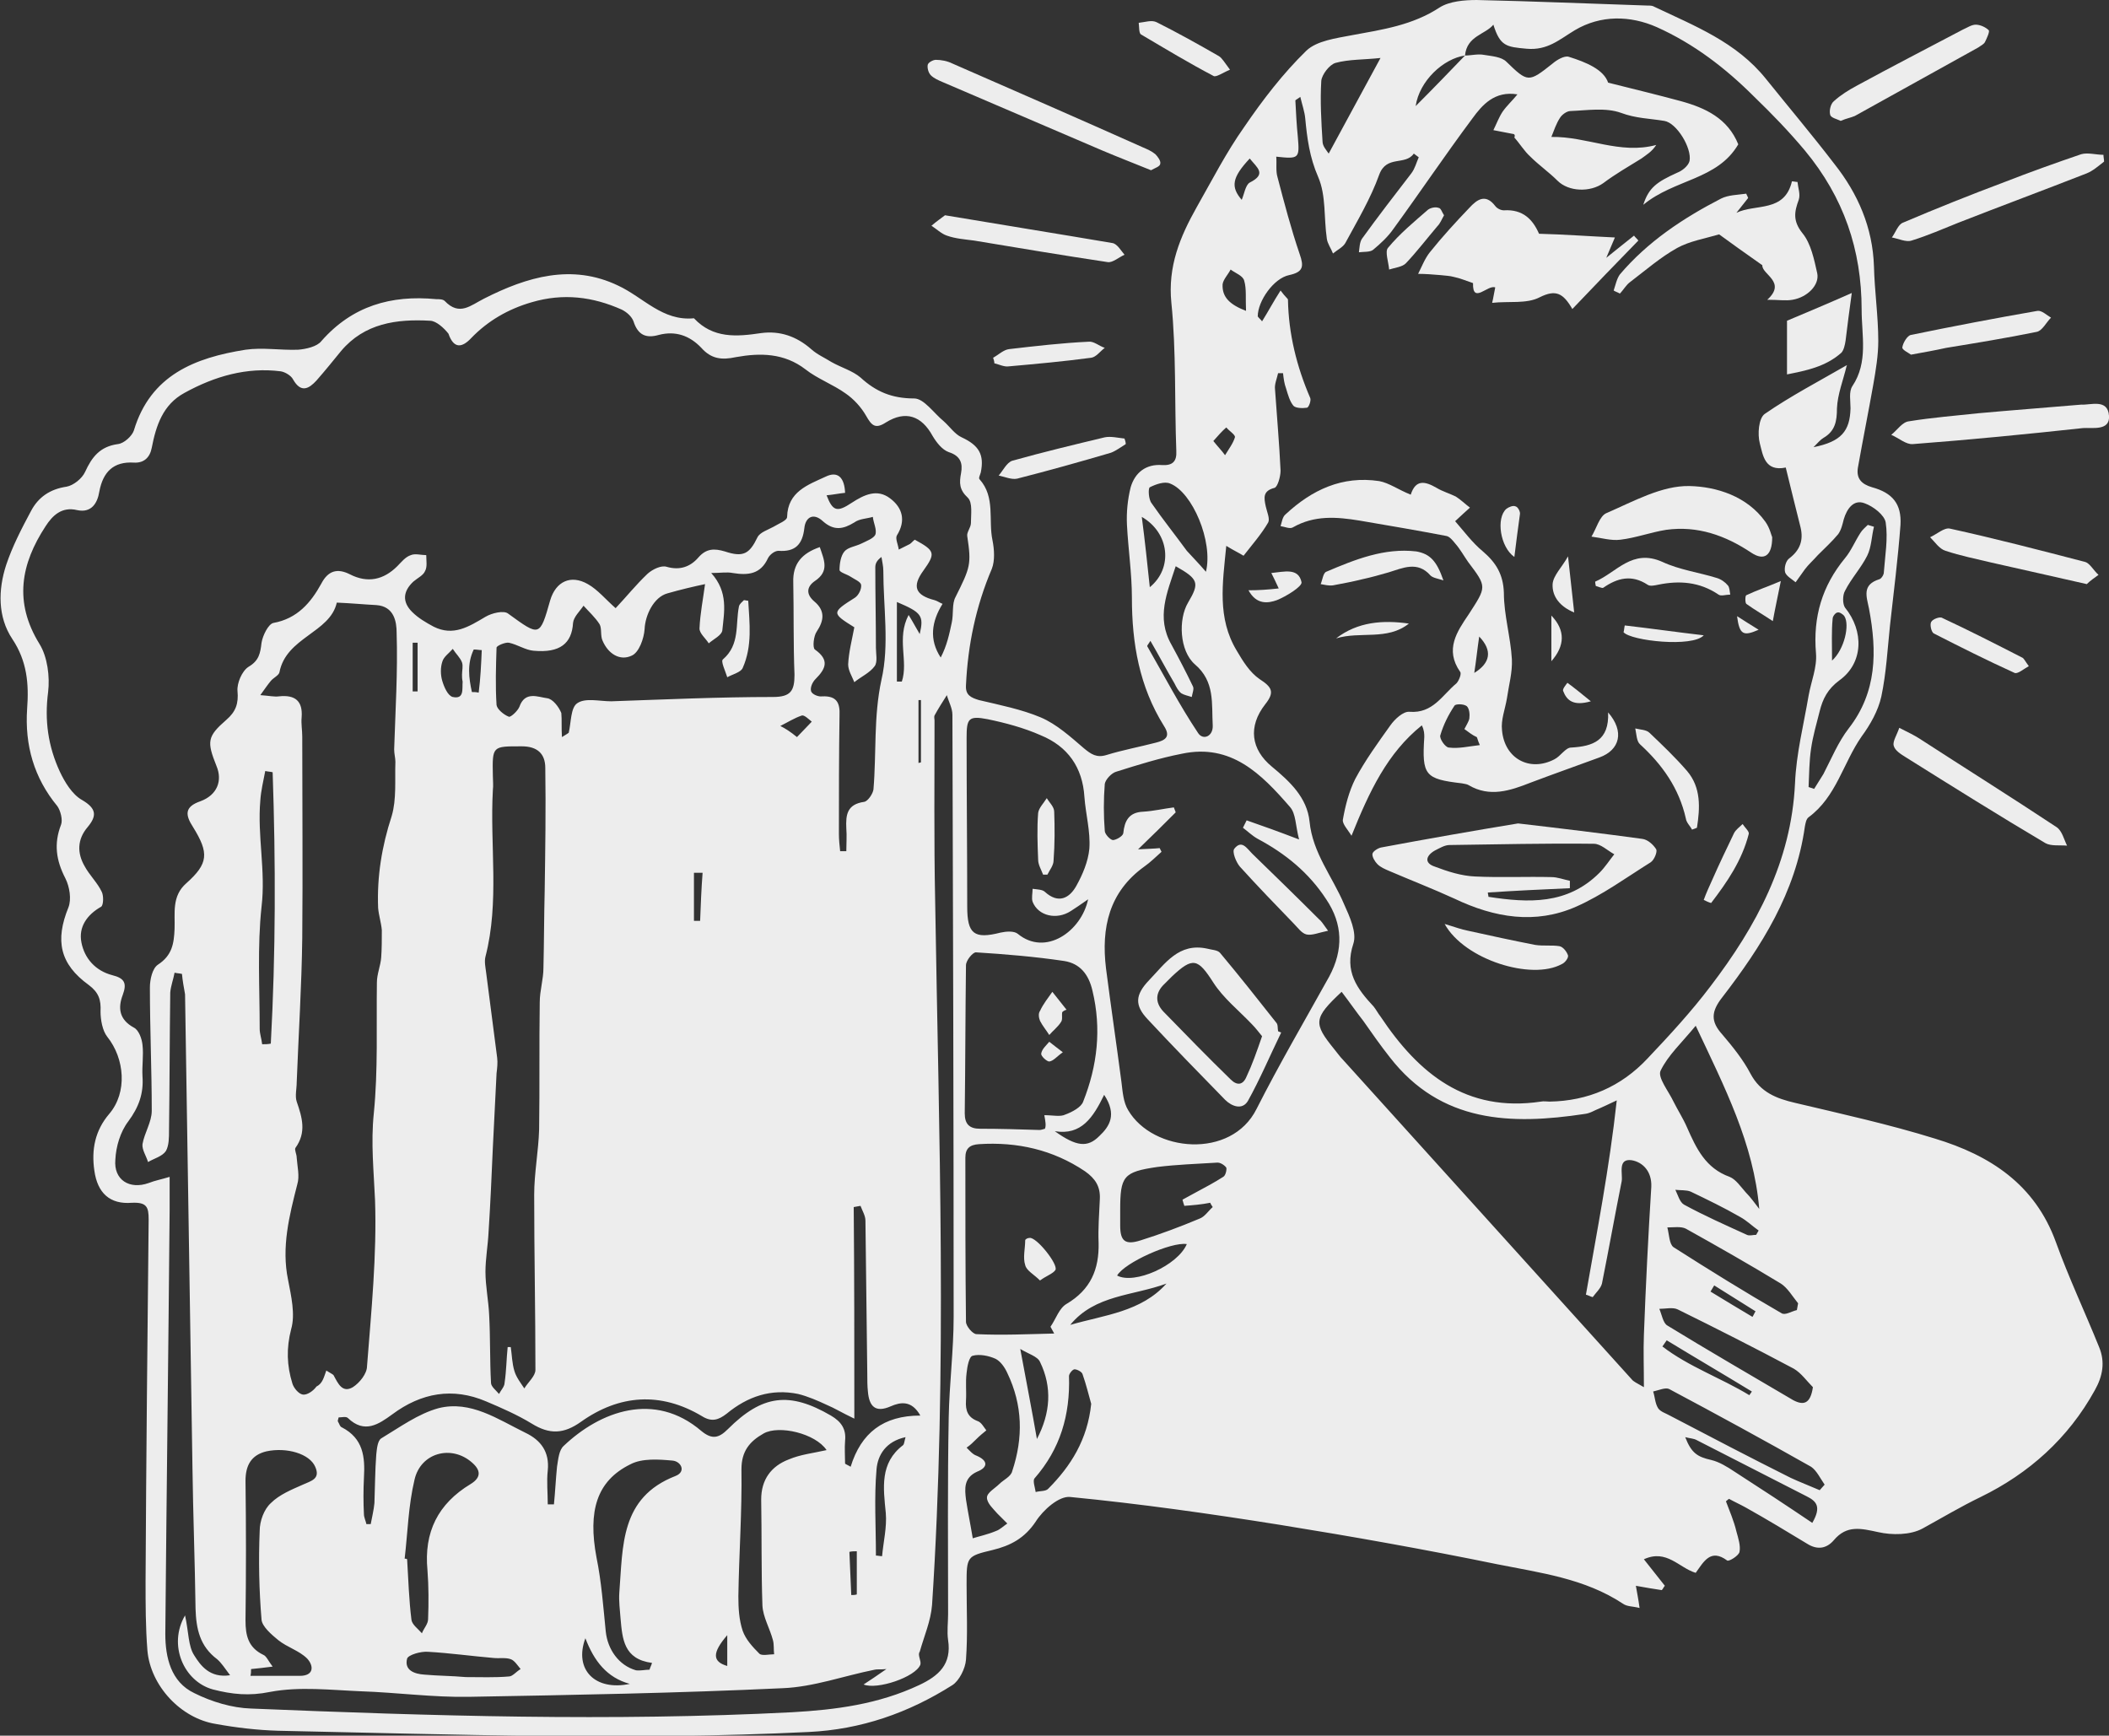 <?xml version="1.0" encoding="utf-8"?>
<!-- Generator: Adobe Illustrator 22.0.1, SVG Export Plug-In . SVG Version: 6.00 Build 0)  -->
<svg version="1.1" id="Layer_1" xmlns="http://www.w3.org/2000/svg" xmlns:xlink="http://www.w3.org/1999/xlink" x="0px" y="0px"
	 viewBox="0 0 341.9 281.4" style="enable-background:new 0 0 341.9 281.4;" xml:space="preserve">
<rect x="0" y="0" width="341.9" height="281.4" fill="#333333" stroke="none"/>
<style type="text/css">
	.st0{fill:#EDEDED;}
</style>
<g id="_x31_78VYG_1_">
	<g>
		<path class="st0" d="M279.8,243.4c0.6,1.6,1.3,3.2,1.7,4.9c0.3,1.1,0.7,2.3,0.5,3.3c-0.1,0.6-1.7,1.6-2,1.4c-2.7-2-3.8,0.2-5.1,2
			c-2.7-0.8-4.7-3.9-8.4-2.2c1.2,1.5,2.3,2.9,3.4,4.3c-0.2,0.2-0.3,0.5-0.5,0.7c-1.3-0.2-2.6-0.4-4.2-0.7c0.2,1.2,0.4,2.1,0.6,3.6
			c-1.1-0.3-2-0.2-2.7-0.7c-6.2-4.1-13.4-5-20.4-6.4c-11.7-2.4-23.5-4.5-35.3-6.4c-11.3-1.8-22.6-3.4-33.9-4.5
			c-1.8-0.2-4.4,2.1-5.6,4c-1.8,2.7-4.1,3.9-7,4.6c-4.2,1-4.2,1.1-4.2,5.6c0,4.1,0.2,8.1-0.1,12.2c-0.1,1.4-1.1,3.4-2.2,4.1
			c-7.1,4.5-14.8,7.2-23.3,7.6c-28.7,1.4-57.3,0.4-86-0.2c-3.4-0.1-6.8-0.5-10.1-1.1c-5.7-0.9-10.6-6.2-11.1-11.9
			c-0.3-3.8-0.3-7.5-0.3-11.3c0.1-19.5,0.3-39.1,0.5-58.6c0-2-0.3-2.8-2.7-2.7c-3.6,0.3-5.6-1.6-6.1-5.2c-0.5-3.4,0.1-6.5,2.4-9.2
			c3-3.5,2.5-9-0.3-12.5c-0.8-1-1.1-2.8-1.1-4.1c0.1-1.9-0.3-3.1-1.9-4.3c-4.7-3.4-5.5-7.2-3.3-12.6c0.5-1.3,0.2-3.3-0.5-4.7
			c-1.5-2.9-1.9-5.6-0.7-8.7c0.3-0.8-0.1-2.3-0.6-3c-3.8-4.6-5.3-9.9-4.9-15.8c0.3-4,0-7.7-2.4-11.3c-2.4-3.6-2.3-8-1-12
			c1-3,2.5-5.9,4-8.7c1.2-2.3,3.1-3.6,5.8-4c1.1-0.2,2.5-1.3,3-2.4c1.1-2.4,2.4-4.1,5.3-4.5c1-0.1,2.3-1.3,2.6-2.2
			c2.7-9,9.9-11.8,18.1-13.1c2.8-0.4,5.6,0.1,8.5,0c1.3-0.1,3.1-0.5,3.8-1.4c5-5.7,11.3-7.5,18.6-6.8c0.5,0,1.1,0,1.4,0.3
			c2.4,2.5,4.2,0.7,6.4-0.4c6.9-3.5,14.2-5.7,21.7-2.1c4.1,1.9,7.2,5.8,12.3,5.3c3.1,3.3,6.9,3,10.9,2.4c3-0.4,5.7,0.5,8.1,2.6
			c1,0.9,2.2,1.4,3.3,2.1c1.6,0.9,3.4,1.4,4.7,2.5c2.5,2.3,5.1,3.4,8.7,3.4c1.6,0,3.2,2.4,4.8,3.7c1,0.9,1.8,2.1,2.9,2.6
			c2.8,1.3,3.7,2.8,3.1,5.7c-0.1,0.4-0.4,0.9-0.2,1.1c2.6,2.9,1.4,6.6,2.1,9.9c0.3,1.5,0.4,3.3-0.1,4.6c-2.6,6.1-3.9,12.4-4.2,18.9
			c-0.1,1.6,0.8,2,2.1,2.4c3.4,0.8,6.9,1.5,10,2.8c2.6,1.1,4.9,3.2,7,5c1.2,1,2.1,1.6,3.7,1.1c2.6-0.8,5.3-1.3,8-2
			c1.6-0.4,2.4-1,1.3-2.7c-4-6.4-5.2-13.4-5.2-20.8c0-3.9-0.6-7.9-0.8-11.8c-0.1-2,0.1-4.1,0.6-6.1c0.7-2.4,2.5-3.8,5.1-3.6
			c1.7,0.1,2.4-0.6,2.3-2.3c-0.3-8,0-16.1-0.8-24c-0.6-5.9,1.4-10.7,4.1-15.5c2.5-4.4,4.8-8.9,7.7-13c3-4.4,6.3-8.7,10.1-12.4
			c1.7-1.6,4.8-2,7.4-2.5c4.9-0.9,9.8-1.6,14.2-4.5c1.6-1,4-1.2,6-1.2c9.2,0.2,18.4,0.6,27.7,0.9c0.4,0,0.8,0,1.1,0.2
			c6.5,3.1,13.3,5.7,18.1,11.7c3.7,4.6,7.5,9.1,11.1,13.8c3.8,4.8,6.2,10.3,6.4,16.6c0.1,4,0.7,8.1,0.7,12.1c0,2.3-0.4,4.7-0.8,7
			c-0.8,4.5-1.7,9-2.5,13.5c-0.3,1.8,0.6,2.7,2.3,3.2c3.3,0.9,4.8,2.7,4.6,6.1c-0.4,5.4-1.1,10.9-1.7,16.3
			c-0.4,3.8-0.6,7.7-1.4,11.5c-0.5,2.3-1.8,4.6-3.2,6.5c-3,4.3-4.1,9.8-8.6,13.1c-0.4,0.3-0.5,1-0.6,1.5c-1.5,10.7-7,19.4-13.4,27.7
			c-1.8,2.3-1.9,3.9,0,6c1.7,2,3.4,4.1,4.6,6.4c1.6,3,4.2,4,7.2,4.7c7.6,1.8,15.3,3.5,22.7,5.8c8.9,2.7,16.2,7.4,19.6,16.8
			c2.1,5.8,4.7,11.3,7,17c1,2.4,0.6,4.7-0.7,7c-4.3,7.8-10.7,13.5-18.5,17.3c-3.3,1.6-6.3,3.4-9.4,5.1c-2,1.1-5,1.1-7.2,0.6
			c-2.8-0.6-5.1-1.2-7.2,1.3c-1.2,1.4-2.7,1.6-4.3,0.6c-3.3-2-6.6-4-10-5.9c-0.9-0.5-1.8-0.9-2.7-1.4
			C280.2,243.1,280,243.2,279.8,243.4z M237.5,9c1,0,2.1-0.3,3.1-0.1c1.2,0.2,2.8,0.3,3.6,1.1c3.5,3.4,3.6,3.4,7.5,0.3
			c0.7-0.6,1.9-1.3,2.6-1.1c2.9,0.9,5.7,2.1,6.4,4.2c4.4,1.1,8.1,2,11.8,3c4,1.1,7.6,2.8,9.3,7c-3.4,5.8-10.3,5.6-15.4,9.8
			c0.9-2.8,2.2-3.7,5.5-5.2c0.8-0.3,1.8-1.1,2-1.9c0.4-2.1-2.1-6.2-4.1-6.5c-2.4-0.4-4.6-0.4-7-1.3c-2.5-0.9-5.5-0.4-8.2-0.3
			c-0.6,0-1.4,0.6-1.7,1.1c-0.6,0.9-1,2.1-1.4,3.1c5.8-0.1,11.1,2.9,17,1.3c-0.7,1.1-1.6,1.6-2.4,2.2c-2.1,1.3-4.2,2.5-6.2,4
			c-2.1,1.5-5.6,1.4-7.4-0.4c-1.4-1.4-3-2.5-4.4-3.9c-1-0.9-1.7-2.1-2.6-3.1c0.2-0.5-0.1-0.6-0.3-0.6c-1-0.2-2.1-0.4-3.1-0.6
			c0.5-1,0.9-2.1,1.5-3c0.7-1,1.6-1.8,2.4-2.8c-3.7-0.6-5.7,1.7-7.3,3.9c-4.4,5.9-8.5,12-12.8,17.9c-0.9,1.3-2.1,2.4-3.3,3.4
			c-0.5,0.4-1.5,0.3-2.3,0.4c0.1-0.7,0.1-1.6,0.5-2.2c2.6-3.6,5.3-7.1,8-10.6c0.6-0.8,0.8-1.7,1.2-2.6c-0.3-0.2-0.5-0.4-0.8-0.6
			c-1.4,2-4.4,0.2-5.6,3.4c-1.4,3.9-3.5,7.4-5.5,11.1c-0.4,0.7-1.3,1.1-2,1.7c-0.3-0.8-0.9-1.6-1-2.4c-0.5-3.4-0.1-7-1.4-10
			c-1.4-3.2-1.8-6.3-2.1-9.5c-0.1-1.1-0.5-2.2-0.8-3.5c-0.5,0.4-0.8,0.5-0.8,0.6c0.1,2,0.2,3.9,0.4,5.9c0.3,3.5,0.2,3.6-3.5,3.2
			c0.1,1.1-0.1,2.3,0.2,3.3c1.1,4.2,2.2,8.4,3.6,12.5c0.7,2,0.6,2.9-1.7,3.4c-2.5,0.5-5.1,4.2-5.1,6.7c0.2,0.3,0.5,0.5,0.7,0.8
			c1-1.6,1.9-3.3,3-5c0.8,1.1,1.2,1.3,1.2,1.5c0.1,5.5,1.4,10.8,3.6,15.9c0.2,0.4-0.2,1.5-0.5,1.6c-0.7,0.1-1.8,0.1-2.2-0.3
			c-0.6-0.7-0.9-1.8-1.2-2.8c-0.3-0.8-0.4-1.6-0.5-2.5c-0.3,0-0.5,0-0.8,0c-0.2,0.9-0.6,1.8-0.5,2.6c0.3,4.4,0.7,8.8,0.9,13.2
			c0,1-0.5,2.7-1,2.8c-1.9,0.5-1.7,1.6-1.4,3c0.2,0.9,0.7,2,0.4,2.6c-1.1,1.9-2.6,3.6-4,5.4c-0.8-0.5-1.5-0.8-2.8-1.6
			c-0.6,6.1-1.5,11.7,1.7,17c1,1.7,2.1,3.5,3.7,4.6c2,1.3,2.5,2.1,0.9,4.1c-2.8,3.6-2.3,7.3,1.1,10.1c2.9,2.4,5.7,5,6.1,8.9
			c0.5,5.1,3.7,8.9,5.6,13.4c0.9,2,2.1,4.6,1.5,6.4c-1.5,4.5,0.6,7.3,3.3,10.2c0.4,0.5,0.7,1.1,1.1,1.6c6.2,9.3,13.9,15.6,26,13.8
			c0.5-0.1,0.9,0,1.4,0c6.2-0.1,11.6-2.4,15.9-7c3.6-3.8,7.1-7.6,10.2-11.7c7.4-9.7,13.1-20.2,13.7-32.9c0.2-4.8,1.4-9.5,2.2-14.2
			c0.4-2.3,1.4-4.6,1.2-6.9c-0.5-5.9,1-10.9,4.7-15.4c1-1.2,1.6-2.7,2.5-4.1c0.3-0.5,0.8-0.9,1.2-1.3c0.3,0.1,0.7,0.2,1,0.3
			c-0.4,1.6-0.4,3.3-1.1,4.7c-1,2-2.6,3.7-3.6,5.7c-0.4,0.7-0.4,2.1,0,2.7c3.1,3.8,3,9-0.9,11.8c-1.9,1.4-2.7,3-3.2,5
			c-0.5,2-1.1,4-1.4,6.1c-0.3,2-0.3,4.1-0.4,6.2c0.3,0.1,0.6,0.2,0.9,0.3c0.5-0.8,1-1.6,1.5-2.4c1.3-2.5,2.4-5.2,4.1-7.4
			c4.6-5.9,4.6-12.5,3.3-19.4c-0.4-2-1.2-3.9,1.7-4.8c0.3-0.1,0.7-0.7,0.7-1.1c0.2-2.7,0.7-5.5,0.3-8.1c-0.2-1.2-2-2.6-3.4-3.1
			c-1.8-0.7-2.9,0.9-3.4,2.6c-0.2,0.8-0.4,1.7-0.9,2.4c-1,1.2-2.2,2.3-3.3,3.4c-0.7,0.8-1.5,1.5-2.1,2.3c-0.5,0.7-1,1.4-1.5,2.1
			c-0.6-0.5-1.5-1-1.7-1.6c-0.2-0.7,0.1-1.9,0.7-2.3c1.7-1.3,2.3-2.9,1.8-5c-0.8-3.2-1.6-6.4-2.4-9.7c-3.4,0.7-3.7-2-4.2-3.9
			c-0.4-1.5-0.2-4.1,0.8-4.8c4.2-2.9,8.8-5.3,13.3-7.9c0.1,0,0.3,0.2,0,0c-0.6,2.5-1.5,4.7-1.6,7c0,2.1-0.3,3.7-2.2,4.8
			c-0.5,0.3-0.9,0.8-1.6,1.5c4.5-0.9,5.9-2.6,6-6.3c0-1.2-0.3-2.7,0.3-3.6c2.6-3.9,1.5-8.2,1.5-12.4c0-9.7-2.9-18.2-9.2-25.8
			c-2.6-3.1-5.3-5.9-8.2-8.7c-4.7-4.7-9.8-8.6-15.8-11.3c-4.3-1.9-9.1-2-13.3,0.5c-2.5,1.5-4.4,3.3-7.8,3c-3.3-0.3-4.3-0.4-5.4-3.9
			C240.8,5.6,237.8,5.8,237.5,9c-3.5,0.5-7.4,4.1-8,8.2C232.5,14.2,235,11.6,237.5,9z M29.5,157.9c-0.4-0.1-0.8-0.1-1.2-0.2
			c-0.2,1.1-0.6,2.1-0.7,3.2c-0.1,7.5-0.1,14.9-0.2,22.4c0,1.1,0,2.4-0.5,3.3c-0.6,0.9-1.9,1.2-2.9,1.8c-0.3-1-1-2-0.9-2.9
			c0.3-1.8,1.5-3.6,1.5-5.4c0-6.7-0.3-13.4-0.3-20c0-1.3,0.4-3.1,1.3-3.7c2.3-1.5,2.6-3.4,2.7-5.8c0.1-2.5-0.5-5.3,1.9-7.4
			c3.6-3.2,3.7-4.9,1.1-9.1c-1.3-2-1.4-3.3,1.2-4.2c2.7-1,3.6-3.3,2.6-5.7c-1.6-4-1.5-4.8,1.6-7.5c1.5-1.3,2-2.6,1.8-4.7
			c-0.1-1.2,0.7-3.2,1.8-3.9c1.7-1,1.9-2.2,2.1-3.9c0.2-1.2,1.1-3,1.9-3.2c3.9-0.7,6.1-3.3,7.8-6.4c1.1-2.1,2.6-2.5,4.6-1.5
			c2.9,1.5,5.5,0.9,7.7-1.3c0.7-0.7,1.3-1.5,2.2-1.8c0.7-0.3,1.7,0,2.5,0c0,0.9,0.2,1.9-0.2,2.6c-0.3,0.7-1.2,1.1-1.9,1.7
			c-1.7,1.6-1.8,3.3-0.2,4.9c1,1,2.2,1.7,3.5,2.4c3.2,1.6,5.7,0,8.4-1.6c1-0.6,3-1.1,3.7-0.5c5.1,3.7,5.1,3.8,6.8-2.2
			c0.9-3,3.3-4.2,6.1-2.6c1.6,0.9,2.9,2.5,4.5,3.9c1.7-1.8,3.3-3.8,5.2-5.6c0.8-0.7,2.2-1.4,3.1-1.1c2.1,0.6,3.8,0,5.1-1.5
			c1.3-1.5,2.6-1.5,4.3-1c3,1,4,0.4,5.3-2.3c0.4-0.8,1.7-1.2,2.6-1.7c0.8-0.5,2.2-1,2.2-1.6c0.1-4.1,3.4-5.2,6.2-6.5
			c2-1,3.1,0.1,3.2,2.6c-1,0.1-1.9,0.3-3,0.4c1,2.6,1.7,2.8,4.1,1.2c2-1.3,4.1-2.3,6.2-0.7c2,1.5,2.6,3.6,1.1,6
			c-0.3,0.5,0.2,1.5,0.3,2.3c0.6-0.3,1.2-0.6,1.8-0.9c0.3-0.2,0.5-0.5,0.8-0.7c3.3,1.8,3.4,2.2,1.4,5c-1.9,2.6-1.3,4,1.8,4.8
			c0.4,0.1,0.8,0.4,1.3,0.6c-1.8,2.9-2.2,5.8-0.3,8.7c1-1.9,1.4-3.8,1.8-5.7c0.3-1.4,0-3,0.6-4.1c2.4-4.8,2.6-5.3,1.9-9.9
			c-0.1-0.6,0.6-1.4,0.6-2.1c0-1.4,0.3-3.3-0.5-4.1c-1.4-1.3-1.4-2.4-1.1-4c0.3-1.6-0.1-2.8-2-3.4c-1.1-0.4-2-1.6-2.6-2.6
			c-1.8-3.3-4.4-4.2-7.6-2.2c-1.7,1.1-2.3,0.5-3.2-1.1c-0.8-1.4-2-2.7-3.3-3.6c-2.1-1.5-4.6-2.4-6.5-3.9c-3.5-2.7-7.4-2.7-11.3-2
			c-2.3,0.5-4,0.3-5.6-1.5c-1.9-2-4.2-2.8-6.9-2.1c-2.1,0.6-3.4,0-4.1-2.2c-0.3-0.8-1.1-1.5-1.9-1.9c-4.7-2.1-9.5-2.7-14.6-1.2
			c-3.8,1.1-7.1,3-9.8,5.8c-1.4,1.5-2.8,1.9-3.7-0.7C72,53.2,70.7,52,69.7,52c-5.4-0.3-10.6,0.4-14.4,4.9c-1.3,1.6-2.6,3.2-4,4.8
			c-1.2,1.3-2.5,2.1-3.8-0.2c-0.3-0.6-1.3-1.2-2-1.3C40,59.5,34.8,61,29.9,63.7c-3.5,1.9-4.6,5.3-5.3,8.9c-0.3,1.6-1.3,2.5-2.9,2.4
			c-3.3-0.2-5,1.5-5.6,4.7c-0.3,1.9-1.3,3.5-3.6,3c-2.5-0.6-4,0.9-5.1,2.6c-4,6.1-5.2,12.3-1,19.1c1.3,2.1,1.7,5.3,1.4,7.8
			c-0.6,4.6,0,8.8,1.9,12.9c0.8,1.7,2,3.7,3.6,4.6c2.4,1.4,2.4,2.6,0.9,4.4c-1.7,2-1.7,4.2-0.5,6.3c0.8,1.5,2.1,2.7,2.8,4.2
			c0.3,0.6,0.3,2.1-0.1,2.4c-2.3,1.3-3.7,3.3-3.2,5.8c0.5,2.6,2.3,4.6,5,5.3c2,0.5,2.4,1.3,1.7,3.2c-0.8,2.1-0.6,4,1.8,5.3
			c0.8,0.4,1.3,1.8,1.4,2.8c0.2,1.7-0.1,3.4,0,5.1c0.2,2.8-0.6,5-2.3,7.3c-1.3,1.7-2,4.1-2.1,6.2c-0.3,3.3,2.3,4.9,5.4,3.8
			c1-0.4,2.1-0.6,3.4-1c0,2.1,0,3.8,0,5.4c-0.2,22.9-0.5,45.8-0.7,68.7c0,3.8,0.9,7.8,4.7,9.6c2.8,1.4,6.1,2.4,9.2,2.5
			c29.2,1.2,58.4,2.1,87.7,0.6c7.1-0.4,14-1.3,20.6-4.4c3.2-1.5,5.3-3.4,4.7-7.3c-0.2-1.4,0-2.8,0-4.2c0-10.6-0.1-21.3,0.1-31.9
			c0.1-5.4,0.8-10.9,0.8-16.3c0-32.5-0.1-65.1-0.2-97.6c0-1.1-0.6-2.1-0.9-3.2c-0.7,1.1-1.4,2.2-2,3.3c-0.1,0.2,0,0.6,0,0.8
			c0,9.7-0.1,19.4,0.1,29.1c0.6,38.1,2,76.2-0.5,114.3c-0.2,2.6-1.3,5.1-2,7.6c-0.4,0.5,0.3,1.5,0.1,2.1c-0.8,2-7,4.1-9.2,3.2
			c1.1-0.7,2.1-1.4,3.7-2.5c-1.1,0.1-1.5,0-1.9,0.1c-5,1-9.9,2.8-14.9,3c-17,0.8-33.9,1.1-50.9,1.4c-5.8,0.1-11.6-0.7-17.5-0.9
			c-4.9-0.2-9.9-0.8-14.7,0.1c-3.4,0.7-6.2,0.4-9.3-0.4c-4.7-1.3-7.3-7.2-4.5-12c0.6,2.7,0.5,5,1.5,6.5c1,1.6,2.5,3.7,5.8,3.2
			c-0.9-1.2-1.4-2-2.1-2.6c-2.8-2.1-3.4-4.9-3.5-8.2c-0.1-7.6-0.4-15.3-0.5-22.9c-0.4-25.6-0.8-51.1-1.2-76.7
			C29.8,160.1,29.6,159,29.5,157.9z M52.9,222.2c0.6,0.4,1.1,0.6,1.2,0.8c0.7,1.3,1.4,2.9,3.1,1.9c1.1-0.7,2.3-2.2,2.3-3.4
			c0.7-9,1.6-18,1.3-26.9c-0.2-4.7-0.7-9.3-0.2-14.1c0.7-7,0.4-14.1,0.5-21.2c0-1.4,0.6-2.7,0.7-4.1c0.1-1.4,0.1-2.9,0.1-4.4
			c-0.1-1.2-0.5-2.4-0.6-3.6c-0.2-5.1,0.6-10,2.2-14.9c0.8-2.7,0.5-5.8,0.6-8.8c0-0.6-0.2-1.3-0.2-2c0.2-6.3,0.6-12.6,0.4-18.9
			c0-1.8-0.4-4.3-3.3-4.5c-2-0.1-4-0.3-6.4-0.4c-1.1,4.9-8.2,5.6-9.3,11.3c-0.1,0.5-1,0.9-1.4,1.4c-0.5,0.6-0.9,1.2-1.7,2.3
			c1.4,0.1,2.3,0.3,3,0.2c2.7-0.3,3.9,0.8,3.7,3.4c-0.1,1,0.1,2.1,0.1,3.1c0,10.9,0.1,21.8,0,32.7c-0.1,7.8-0.6,15.6-0.9,23.4
			c0,1-0.3,2.2,0,3.1c0.9,2.6,1.6,5-0.2,7.5c-0.2,0.3,0.2,1,0.2,1.6c0.1,1.4,0.5,3,0.1,4.3c-1.3,5.1-2.6,10.2-1.5,15.5
			c0.5,2.6,1.2,5.6,0.5,8c-0.8,3.1-0.7,5.9,0.2,8.8c0.2,0.7,1,1.7,1.7,1.8c0.7,0.1,1.7-0.6,2.2-1.3
			C52.3,224.3,52.5,223.3,52.9,222.2z M210.6,136.1c-0.6-2.3-0.5-4.2-1.5-5.3c-4.6-5.3-9.5-10.3-17.5-8.6c-3.6,0.7-7.1,1.8-10.6,2.9
			c-0.8,0.2-1.8,1.3-1.9,2c-0.2,2.5-0.2,5.1,0,7.6c0,0.5,0.8,1.4,1.3,1.5c0.5,0,1.6-0.6,1.7-1.1c0.2-2,0.9-3.4,3.2-3.5
			c1.7-0.1,3.4-0.5,5-0.7c0.1,0.3,0.2,0.5,0.3,0.8c-1.9,1.9-3.7,3.7-6.1,6c1.8-0.1,2.6-0.1,3.5-0.2c0.1,0.2,0.2,0.4,0.3,0.6
			c-0.9,0.8-1.8,1.7-2.8,2.4c-5.7,4.1-7,9.9-6.2,16.5c0.8,6.2,1.7,12.3,2.5,18.4c0.2,1.6,0.3,3.3,1.1,4.6c4,6.8,16.7,8,20.8-0.2
			c3.7-7.3,7.8-14.3,11.8-21.5c2.3-4.3,2.2-8.5-0.5-12.5c-2.8-4.3-6.6-7.4-11.1-9.8c-0.9-0.5-1.6-1.2-2.4-1.8
			c0.2-0.4,0.4-0.8,0.6-1.2C204.7,133.9,207.2,134.8,210.6,136.1z M217.5,160.8c-4.6,4.3-4.6,5.1-1.2,9.3c0.5,0.6,0.9,1.2,1.4,1.7
			c15.6,17.3,31.2,34.5,46.8,51.8c0.3,0.4,0.8,0.6,2,1.3c0-3.3-0.1-5.9,0-8.5c0.3-8,0.7-16,1.2-24c0.1-2.5-1.4-4-3.2-4.3
			c-2.3-0.3-1.4,2.2-1.6,3.4c-1.1,5.5-2.1,11.1-3.2,16.6c-0.2,0.8-1,1.5-1.5,2.2c-0.4-0.1-0.7-0.3-1.1-0.4c1.8-10.3,3.8-20.5,5-31.5
			c-1.5,0.7-2.1,1-2.8,1.3c-0.8,0.3-1.5,0.8-2.4,0.9c-11.9,1.8-23.3,1.5-31.6-9.2c-1.5-1.9-2.9-3.9-4.3-5.9
			C219.9,164.1,218.8,162.5,217.5,160.8z M91.1,119.5c0.8-0.5,1-0.6,1.1-0.7c0.4-1.7,0.3-4.1,1.4-4.8c1.3-0.9,3.6-0.3,5.5-0.3
			c8.7-0.3,17.4-0.7,26.2-0.7c2.9,0,3.5-1,3.5-3.6c-0.2-5-0.1-10-0.2-15c-0.1-3,1.4-4.7,4.3-5.7c0.7,2.1,1.6,3.9-0.8,5.5
			c-1.3,0.9-1.5,2.1-0.1,3.3c1.8,1.5,1.6,3.1,0.4,4.9c-0.5,0.7-0.7,2.6-0.3,2.9c2.4,1.7,1.8,3.1,0.1,4.8c-0.5,0.5-0.9,1.4-0.7,2
			c0.2,0.5,1.2,0.9,1.8,0.8c2.3-0.1,2.9,1,2.8,3.1c-0.1,6.4-0.1,12.8-0.1,19.2c0,0.9,0.1,1.9,0.2,2.8c0.3,0,0.7,0,1,0
			c0-1.2,0.1-2.5,0-3.7c-0.1-2.2,0.1-3.9,2.9-4.3c0.6-0.1,1.4-1.3,1.5-2c0.5-5.9,0-11.8,1.3-17.8c1.3-5.6,0.3-11.8,0.3-17.7
			c0-0.7-0.2-1.5-0.3-2.2c-0.8,0.6-1,1.1-1,1.7c0,4.3,0.1,8.7,0.1,13c0,1,0.3,2.3-0.2,3c-0.8,1.1-2.2,1.7-3.3,2.6
			c-0.4-1-1-1.9-1-2.9c0.1-2,0.6-3.9,1-6c-3.7-2.3-3.7-2.4,0.1-4.8c0.6-0.4,1.1-1.4,1-2.1c-0.1-0.5-1.1-0.9-1.7-1.3
			c-0.6-0.4-1.8-0.7-1.8-1.1c0-1,0.2-2.3,0.8-3c0.6-0.7,1.8-0.8,2.8-1.3c0.8-0.4,1.9-0.8,2.2-1.4c0.3-0.8-0.3-1.9-0.4-2.9
			c-1,0.3-2.2,0.3-3,0.9c-1.8,1.1-3.3,1.4-5.1-0.2c-1.5-1.4-2.8-0.7-3,1.1c-0.3,2.7-1.5,3.9-4.2,3.7c-0.6,0-1.4,0.6-1.7,1.2
			c-1.2,2.6-3.2,2.8-5.7,2.4c-1-0.2-2,0-3.5,0c2.8,3.1,2.1,6.3,1.8,9.3c-0.1,0.8-1.4,1.4-2.2,2.1c-0.5-0.8-1.5-1.6-1.5-2.4
			c0.1-2.4,0.6-4.9,0.9-7.2c-1.9,0.4-4,0.9-6.1,1.5c-2.2,0.6-3.6,3.5-3.7,5.8c-0.1,1.5-0.9,3.8-2.1,4.3c-1.9,0.9-3.8-0.3-4.7-2.4
			c-0.4-0.8-0.1-2-0.5-2.7c-0.7-1.1-1.7-2-2.6-3c-0.6,0.9-1.6,1.8-1.7,2.8c-0.2,3.3-2.1,4.9-6.4,4.5c-1.3-0.1-2.6-1-4-1.3
			c-0.6-0.1-2,0.5-2,0.8c-0.1,3.1-0.2,6.2,0,9.3c0.1,0.7,1.2,1.6,2,1.9c0.3,0.1,1.4-0.9,1.7-1.6c0.9-2.6,3-1.6,4.5-1.4
			c0.9,0.1,1.9,1.4,2.3,2.4C91.1,116.7,91,118,91.1,119.5z M82.3,218.4c0.2,0,0.4,0,0.5,0c0.2,1.3,0.2,2.6,0.6,3.9
			c0.3,1,1,1.9,1.6,2.8c0.6-1,1.8-2,1.8-3c0-9.5-0.2-18.9-0.2-28.4c0-3.5,0.7-7.1,0.8-10.6c0.1-6.9,0-13.8,0.1-20.6
			c0-1.9,0.6-3.7,0.6-5.6c0.1-4.1,0.1-8.3,0.2-12.4c0.1-6.7,0.2-13.3,0.1-20c0-2.3-1.3-3.5-3.8-3.5c-4.8,0-4.8-0.1-4.7,4.8
			c0,0.8,0.1,1.5,0,2.3c-0.5,9,1.1,18.1-1.2,27c-0.2,0.8,0,1.7,0.1,2.5c0.6,4.6,1.2,9.3,1.8,13.9c0.1,0.8,0,1.7-0.1,2.5
			c-0.2,4-0.4,8-0.6,12c-0.2,4.6-0.4,9.2-0.7,13.8c-0.1,2.1-0.5,4.3-0.5,6.4c0,2.3,0.5,4.7,0.6,7c0.2,3.7,0.1,7.4,0.3,11
			c0,0.6,0.8,1.2,1.3,1.8c0.3-0.6,0.9-1.2,0.9-1.8C82.1,222.2,82.1,220.3,82.3,218.4z M170.9,216.2c-0.2-0.4-0.4-0.7-0.6-1.1
			c0.9-1.3,1.4-3,2.6-3.7c3.9-2.3,5.3-5.6,5.2-9.9c-0.1-2.4,0.1-4.7,0.2-7.1c0.1-2-0.7-3.3-2.4-4.5c-5.2-3.5-11-4.8-17.2-4.4
			c-1.5,0.1-2.2,0.7-2.2,2.2c0,8.9,0,17.7,0.1,26.6c0,0.7,1.1,2,1.7,2C162.5,216.5,166.7,216.3,170.9,216.2z M176.4,145.8
			c-1.3,0.9-2,1.4-2.8,1.9c-2.3,1.5-5.3,0.8-6.2-1.5c-0.2-0.6,0-1.4,0-2.1c0.7,0.1,1.6,0.1,2,0.5c2.2,2,4,1,5.1-1
			c1-1.8,1.9-3.9,2.1-6c0.2-2.8-0.6-5.6-0.8-8.4c-0.3-4.8-2.7-8.2-7.1-10c-2.7-1.2-5.7-2-8.6-2.6c-3.1-0.6-3.4-0.1-3.4,3
			c0,9.1,0.1,18.3,0.1,27.4c0,4.4,1.1,5.3,5.4,4.2c0.9-0.2,2.2-0.3,2.8,0.2C169.5,155.1,175.3,151,176.4,145.8z M169.3,180.8
			c1.4,0,2.6,0.3,3.4-0.1c1.1-0.4,2.6-1.2,2.9-2.1c2.3-5.8,3-11.8,1.5-18c-0.6-2.6-2-4.4-4.6-4.8c-4.7-0.7-9.5-1.1-14.3-1.4
			c-0.5,0-1.6,1.3-1.6,2.1c-0.1,8-0.1,16-0.2,24c0,1.8,0.8,2.5,2.5,2.5c3.2,0,6.4,0.1,9.6,0.2c0.3,0,0.5-0.1,0.9-0.2
			C169.6,182.5,169.5,181.9,169.3,180.8z M138.5,230c-2.1-1-3.2-1.7-4.4-2.2c-1.5-0.7-3.1-1.4-4.7-1.8c-4.4-0.9-8.2,0.4-11.6,3.2
			c-1.3,1-2.4,1.4-4,0.4c-6.7-4-13.4-3.5-19.6,0.9c-2.8,2-5.1,2.1-8,0.3c-2.3-1.4-4.8-2.5-7.4-3.6c-5.4-2.3-10.5-1.4-15.2,2.1
			c-2.2,1.6-4.5,3.2-7.2,0.6c-0.3-0.3-1-0.1-1.5-0.1c-0.1,0.4-0.2,0.6-0.1,0.7c0.2,0.3,0.3,0.8,0.6,0.9c3.5,1.8,3.8,4.8,3.6,8.2
			c-0.1,2-0.1,4,0,5.9c0,0.5,0.3,1.1,0.4,1.6c0.2,0,0.5,0,0.7,0c0.2-1.1,0.5-2.3,0.6-3.4c0.1-2.6,0.1-5.3,0.3-7.9
			c0.1-0.9,0.2-2.2,0.8-2.6c3-1.8,6-4,9.3-4.9c5.2-1.3,9.6,1.8,14.1,4c2.5,1.2,3.9,3.1,3.6,6.1c-0.2,1.8,0,3.6,0,5.5
			c0.3,0,0.6,0,1,0c0.2-2,0.3-4.1,0.5-6.1c0.2-1.2,0.3-2.7,1.1-3.4c5.9-5.6,14.7-8.9,22.3-2.4c1.7,1.4,2.8,1.2,4.3-0.3
			c5.6-5.6,10-6.1,16.7-2.2c1.7,1,2.5,2.2,2.3,4.1c-0.1,1.2,0,2.5,0,3.7c0.3,0.2,0.6,0.3,0.9,0.5c1.7-5.5,5.3-8.3,11.3-8.3
			c-1.4-2.5-3.2-2.2-4.8-1.5c-2.5,1.1-3.5,0-3.7-2.4c-0.1-0.9-0.1-1.9-0.1-2.8c-0.1-8.3-0.2-16.6-0.3-24.9c0-0.8-0.5-1.6-0.8-2.4
			c-0.4,0.1-0.7,0.1-1.1,0.2C138.5,206.9,138.5,218,138.5,230z M274.9,166.3c-2.3,2.8-4.5,4.8-5.7,7.3c-0.5,1.1,1.3,3.3,2.1,5
			c0.7,1.4,1.6,2.8,2.2,4.2c1.5,3.4,3,6.6,6.9,8c1,0.4,1.8,1.6,2.6,2.5c0.8,0.8,1.5,1.8,2.2,2.7
			C284.3,185.4,279.6,176.3,274.9,166.3z M157.7,249.4c0.9-0.3,2.4-0.6,3.8-1.2c0.6-0.2,1.2-0.8,1.8-1.2c-0.5-0.5-1.1-1.1-1.6-1.6
			c-0.7-0.8-1.7-1.7-1.7-2.6c0-0.8,1.3-1.5,2-2.2c0.7-0.7,1.9-1.2,2.1-2.1c1.8-5.4,1.7-10.7-0.8-15.9c-0.4-0.9-1.1-1.9-1.9-2.3
			c-1.1-0.5-2.6-0.8-3.7-0.5c-0.6,0.1-0.9,1.8-1,2.8c-0.2,1.5,0,3-0.1,4.5c-0.1,1.6,0.3,2.7,1.9,3.3c0.6,0.2,1,1,1.4,1.5
			c-0.5,0.4-1.1,0.9-1.6,1.4c-0.5,0.5-1,1-1.6,1.4c0.5,0.5,1,1.1,1.6,1.3c1.9,0.8,1.9,1.9,0.1,2.6c-2.2,1-2,2.8-1.8,4.5
			C156.9,245.1,157.3,247,157.7,249.4z M134,235.1c-1.8-2.7-7.7-4.1-10.2-2.7c-2.3,1.3-3.6,2.9-3.6,5.8c0.1,6.9-0.4,13.8-0.5,20.6
			c0,1.9,0.1,3.8,0.7,5.6c0.5,1.4,1.6,2.6,2.7,3.7c0.4,0.4,1.6,0.1,2.4,0.1c-0.1-0.8,0-1.6-0.2-2.3c-0.5-1.9-1.6-3.7-1.7-5.6
			c-0.2-5.7-0.1-11.5-0.2-17.2c0-3.2,1.6-5.4,4.5-6.5C129.8,235.8,131.8,235.6,134,235.1z M40.7,270.6c0,0.4,0,0.7-0.1,1.1
			c2.7,0,5.3,0,8,0c2.3,0,2.3-1.6,1.2-2.8c-1.3-1.3-3.2-1.8-4.7-3c-1.1-0.9-2.6-2.2-2.7-3.3c-0.4-4.8-0.5-9.6-0.3-14.4
			c0-1.6,0.7-3.5,1.8-4.5c1.4-1.4,3.4-2.2,5.2-3c1.3-0.6,2.9-0.9,2-2.9c-0.9-2.1-4.6-3.2-7.9-2.5c-2.5,0.6-3.4,2.3-3.4,4.8
			c0.1,7.5,0.1,15,0,22.6c0,2.4,0.4,4.4,2.9,5.6c0.5,0.2,0.8,1,1.5,1.9C42.7,270.4,41.7,270.5,40.7,270.6z M105.3,270.7
			c0.1-0.4,0.3-0.7,0.4-1.1c-4.6-0.6-4.8-3.9-5.1-7.2c-0.1-1.4-0.3-2.8-0.2-4.2c0.6-7.5,0.1-15.4,9.1-18.9c1.8-0.7,0.9-2.4-0.5-2.5
			c-2.2-0.2-4.9-0.4-6.8,0.6c-5.5,2.7-6.9,7.6-5.5,15.1c0.8,3.9,1.1,8,1.5,12c0.3,2.9,2.1,5.5,4.9,6.3
			C103.8,270.9,104.6,270.7,105.3,270.7z M192,195.5c-0.1-0.3-0.2-0.6-0.3-1c0.7-0.4,1.5-0.8,2.2-1.2c1.5-0.8,3-1.6,4.4-2.5
			c0.4-0.2,0.6-1.2,0.5-1.5c-0.3-0.4-1-0.9-1.6-0.8c-3.2,0.2-6.4,0.3-9.6,0.7c-5.5,0.8-6,1.5-6,7c0,0.8,0,1.7,0,2.5
			c0,2.5,0.8,3.2,3.3,2.4c3.2-1,6.4-2.2,9.5-3.5c0.9-0.3,1.5-1.3,2.2-1.9c-0.1-0.2-0.3-0.4-0.4-0.7
			C194.7,195.3,193.3,195.4,192,195.5z M65.6,252.7c0.1,0,0.3,0,0.4,0.1c0.2,3.3,0.3,6.6,0.7,9.8c0.1,0.8,1.1,1.5,1.7,2.2
			c0.3-0.8,1-1.5,1-2.3c0.1-2.6,0.1-5.3-0.1-7.9c-0.6-6.2,1.7-10.8,7-14c1.8-1.1,1.6-2.3,0.2-3.5c-3.3-2.9-8.3-1.6-9.3,2.8
			C66.2,244.1,66.1,248.4,65.6,252.7z M293.9,224.9c-1-1-1.9-2.3-3.1-3c-6.2-3.3-12.5-6.5-18.8-9.6c-0.8-0.4-2-0.1-3-0.1
			c0.4,0.9,0.6,2.3,1.3,2.7c6.7,4.1,13.6,8.1,20.4,12.1C292.4,227.9,293.5,227.6,293.9,224.9z M295,241.6c0.3-0.3,0.5-0.6,0.8-0.9
			c-0.7-1-1.3-2.3-2.2-2.9c-7.6-4.3-15.3-8.5-23-12.6c-0.6-0.3-1.7,0.2-2.6,0.4c0.3,0.9,0.3,1.9,0.8,2.7c0.4,0.6,1.2,0.8,1.9,1.2
			c6.5,3.4,13,6.8,19.6,10.1C291.8,240.3,293.4,240.9,295,241.6z M186.5,103.9c-0.3,0.5-0.6,0.8-0.5,0.9c2.7,4.7,5.2,9.5,8.2,14
			c0.8,1.3,2.5,0.6,2.4-1.2c-0.2-3.5,0.4-7.1-2.9-9.9c-2.5-2.2-2.7-7.3-1.1-10c1.9-3.2,1.7-3.8-2-5.9c-1.4,4.3-3.2,8.3-0.7,12.7
			c1.2,2.2,2.4,4.5,3.5,6.8c0.2,0.4-0.1,1.1-0.2,1.7c-0.6-0.2-1.2-0.3-1.7-0.6c-0.5-0.4-0.8-1-1.1-1.6
			C189.1,108.6,187.9,106.3,186.5,103.9z M291.3,212.4c0.1-0.4,0.1-0.7,0.2-1.1c-0.9-1.1-1.7-2.5-2.8-3.2c-5.1-3.1-10.2-6-15.4-8.9
			c-0.8-0.4-2-0.2-3-0.2c0.3,1.1,0.3,2.7,1,3.2c5.8,3.7,11.6,7.3,17.5,10.7C289.4,213.3,290.4,212.6,291.3,212.4z M44.2,125.2
			c-0.4-0.1-0.8-0.1-1.2-0.2c-0.3,1.6-0.7,3.2-0.8,4.8c-0.5,5.7,0.9,11.4,0.2,17.2c-0.7,6.5-0.3,13.2-0.3,19.8
			c0,0.8,0.3,1.6,0.4,2.5c0.5,0,0.9,0,1.4-0.1C44.7,154.5,44.7,139.9,44.2,125.2z M215.4,24.9c2.9-5.3,5.5-10.2,8.4-15.5
			c-2.8,0.3-5.1,0.2-7.3,0.8c-1,0.3-2.2,1.9-2.3,2.9c-0.2,3.3,0,6.6,0.2,9.8C214.4,23.7,215,24.3,215.4,24.9z M176.9,227.6
			c-0.4-1.4-0.8-3.1-1.4-4.8c-0.1-0.4-0.9-0.8-1.3-0.8c-0.3,0-0.9,0.7-0.9,1.1c0.2,6.3-1.4,11.8-5.6,16.6c-0.3,0.4,0.1,1.5,0.2,2.2
			c0.7-0.2,1.6-0.1,2-0.5C173.6,237.7,176.3,233.4,176.9,227.6z M195.5,92.7c1.2-4.9-2.2-12.9-5.8-14.3c-0.9-0.4-2.3,0.1-3.3,0.6
			c-0.3,0.2-0.2,2,0.3,2.6c1.8,2.6,3.8,5.1,5.7,7.7C193.3,90.3,194.3,91.3,195.5,92.7z M75.5,271.9c2.4,0,4.7,0.1,7-0.1
			c0.6,0,1.2-0.8,1.9-1.2c-0.5-0.6-1-1.4-1.6-1.6c-0.8-0.3-1.9-0.1-2.8-0.2c-3.5-0.3-7.1-0.8-10.6-1c-1.2-0.1-3.2,0.5-3.4,1.1
			c-0.5,1.9,1.2,2.5,2.8,2.6C71,271.7,73.3,271.7,75.5,271.9z M293.8,246.9c1.5-2.6,0.7-3.5-0.9-4.3c-5.9-3-11.9-6.1-17.8-9.1
			c-0.5-0.3-1.2-0.3-1.9-0.5c1,2.6,2,3.2,4.2,3.7c1.3,0.3,2.6,1.1,3.8,1.9C285.4,241.3,289.5,244,293.8,246.9z M165.4,218.7
			c1,5.4,1.9,10,2.7,14.6c2.2-4.2,2.5-8.4,0.5-12.5C168.2,219.9,166.7,219.5,165.4,218.7z M189.1,208.1c-5.4,2-11.6,1.8-15.6,6.7
			C179,213.2,185,212.7,189.1,208.1z M284.7,200.2c0.1-0.2,0.3-0.5,0.4-0.7c-1-0.7-1.9-1.6-3-2.2c-2.6-1.5-5.3-2.8-8-4.1
			c-0.7-0.3-1.7-0.2-2.5-0.3c0.4,0.8,0.7,2,1.4,2.4c3.3,1.8,6.7,3.3,10.2,4.9C283.6,200.4,284.2,200.2,284.7,200.2z M142,252.2
			c0.3,0,0.7,0.1,1,0.1c0.2-2.3,0.8-4.7,0.6-7c-0.4-4.1-1-8.1,2.8-11c0.2-0.2,0.2-0.6,0.4-1.3c-3.2,0.7-4.5,2.9-4.7,5.2
			C141.7,242.8,142,247.5,142,252.2z M192.4,201.7c-2.5-0.4-10.1,3-11.3,5.1C183.9,208.3,190.9,205.2,192.4,201.7z M186.4,95.2
			c3.8-3.1,3.2-8.8-1.3-11.4C185.6,87.6,186,91.4,186.4,95.2z M179,177.5c-1.8,3.7-3.7,6.6-8,5.9c3.5,2.5,5.3,2.7,7.2,0.8
			C179.9,182.6,181.1,180.7,179,177.5z M74.9,109.4c0-0.7,0.2-1.4,0-2c-0.3-0.8-1-1.4-1.5-2.2c-0.6,0.7-1.5,1.3-1.7,2.1
			c-0.3,0.9-0.3,2.1,0,3.1c0.3,1,0.9,2.4,1.7,2.6c1.9,0.4,1.5-1.3,1.6-2.5C74.9,110.1,74.9,109.7,74.9,109.4z M102.1,273
			c-3.7-1-5.8-3.7-7.2-7.4C93,270.7,96.5,274.2,102.1,273z M145.4,110.5c0.3,0,0.5,0,0.8,0c1.1-3.3-0.9-7,1.1-10.8
			c0.8,1.3,1.2,2.1,1.8,3.1c0.7-3,0.3-3.5-3.7-5.2C145.4,101.9,145.4,106.2,145.4,110.5z M270.2,217.3c-0.2,0.3-0.5,0.7-0.7,1
			c4.3,3.3,9.5,5.1,14.1,7.9c0.1-0.2,0.3-0.4,0.4-0.6C279.4,222.8,274.8,220.1,270.2,217.3z M202,50.4c-0.1-2,0.1-3.6-0.3-4.9
			c-0.2-0.8-1.4-1.2-2.2-1.8c-0.4,0.8-1.2,1.6-1.3,2.4C198.1,48.2,199.4,49.4,202,50.4z M297,107.1c2-1.8,2.9-5.8,2-7.2
			c-0.2-0.3-0.8-0.7-1.1-0.6c-0.3,0-0.8,0.6-0.8,1C296.9,102.3,297,104.5,297,107.1z M202.6,25.7c-2.9,3.1-3.1,4.6-1.3,6.7
			c0.4-0.9,0.6-2.4,1.3-2.8C205.4,28.2,203.8,27.2,202.6,25.7z M66.9,112.1c0.3,0,0.6,0,0.8,0c0-2.6,0-5.2,0-7.9c-0.3,0-0.6,0-0.8,0
			C66.9,106.8,66.9,109.5,66.9,112.1z M78.1,105.4c-0.4,0-0.8-0.1-1.3-0.1c-1.1,2.3-0.8,4.6-0.3,6.9c0.4,0,0.7,0,1.1,0.1
			C77.9,110,78,107.7,78.1,105.4z M129.2,119.5c1-1,1.7-1.8,2.4-2.5c-0.5-0.4-1.2-1.1-1.6-1c-1.2,0.4-2.3,1.1-3.5,1.7
			C127.3,118.1,128.1,118.6,129.2,119.5z M138.9,251.5c-0.4,0-0.8,0-1.2,0.1c0.1,2.3,0.2,4.7,0.3,7c0.3,0,0.6,0,0.9-0.1
			C138.9,256.2,138.9,253.9,138.9,251.5z M148.9,123.7c0.1,0,0.3-0.1,0.4-0.1c0-3.4,0-6.8,0-10.1c-0.1,0-0.3,0-0.4,0
			C148.9,116.9,148.9,120.3,148.9,123.7z M196.7,71.5c0.8,1,1.4,1.6,1.9,2.3c0.6-1,1.3-1.9,1.6-2.9c0.1-0.4-0.9-1-1.4-1.6
			C198.1,69.9,197.5,70.6,196.7,71.5z M113.9,141.5c-0.5,0-0.9,0-1.4,0c0,2.6,0,5.2,0,7.8c0.3,0,0.6,0,1,0
			C113.6,146.7,113.7,144.1,113.9,141.5z M284.1,213.5c0.2-0.3,0.3-0.6,0.5-0.9c-2.2-1.4-4.5-2.8-6.7-4.2c-0.2,0.3-0.4,0.7-0.6,1
			C279.6,210.8,281.9,212.2,284.1,213.5z M117.9,265.1c-2.5,2.9-2.4,4.3,0,5C117.9,268.6,117.9,267.2,117.9,265.1z"/>
		<path class="st0" d="M337.4,65.6c1.5,0.1,4.3-1,4.5,1.8c0.2,2.5-2.7,1.9-4.2,2c-9.2,1-18.4,1.9-27.6,2.6c-1.1,0.1-2.3-1-3.5-1.5
			c1-0.8,1.8-2.1,2.9-2.2c3.7-0.6,7.5-0.9,11.2-1.3C326.2,66.5,331.6,66.1,337.4,65.6z"/>
		<path class="st0" d="M186.6,27.6c-2.7-1.1-5.3-2.1-7.9-3.2c-8.6-3.7-17.3-7.4-25.9-11.1c-0.7-0.3-1.4-0.6-1.9-1.1
			c-0.4-0.4-0.6-1.2-0.5-1.7c0.1-0.4,0.9-0.8,1.3-0.8c0.9,0,1.9,0.2,2.7,0.6c10.3,4.5,20.6,9,30.9,13.6c0.7,0.3,1.4,0.6,2,1.1
			c0.4,0.4,0.9,1.1,0.8,1.5C188.1,27,187.3,27.2,186.6,27.6z"/>
		<path class="st0" d="M341.1,26.2c-0.9,0.7-1.8,1.5-2.8,1.9c-6.9,2.7-13.9,5.3-20.8,8c-2.5,1-5,2.1-7.6,2.9
			c-0.9,0.3-2.1-0.3-3.2-0.5c0.6-0.8,1-2.1,1.8-2.4c5.4-2.3,10.9-4.5,16.5-6.6c4.1-1.6,8.3-3.1,12.4-4.5c1.1-0.3,2.4,0.1,3.6,0.1
			C341,25.5,341.1,25.8,341.1,26.2z"/>
		<path class="st0" d="M307.9,118c1.6,0.8,2.4,1.2,3.2,1.7c7.4,4.8,14.9,9.5,22.3,14.4c0.9,0.6,1.2,2,1.7,3
			c-1.2-0.1-2.6,0.1-3.5-0.4c-7.6-4.5-15.1-9.2-22.6-13.9c-0.8-0.5-1.8-1.1-2-1.9C306.8,120.2,307.5,119.2,307.9,118z"/>
		<path class="st0" d="M298.4,19.6c-0.6-0.3-1.6-0.5-1.7-1c-0.2-0.7,0.1-1.8,0.6-2.2c1.1-1,2.4-1.8,3.7-2.5
			c5.7-3.1,11.5-6.1,17.2-9.1c0.7-0.3,1.4-0.8,2.1-0.8c0.7,0,1.6,0.4,2.1,0.9c0.2,0.2-0.3,1.3-0.6,1.9c-0.2,0.4-0.7,0.6-1.1,0.9
			c-6.7,3.7-13.3,7.4-20,11.1C300,19.1,299.3,19.2,298.4,19.6z"/>
		<path class="st0" d="M153.2,34.9c9.5,1.6,18.3,3,27.1,4.5c0.8,0.1,1.4,1.2,2,1.9c-0.9,0.4-1.9,1.3-2.7,1.2
			c-7.3-1.1-14.5-2.3-21.7-3.5c-1.5-0.2-3-0.3-4.4-0.8c-0.9-0.3-1.7-1.1-2.5-1.6C151.8,35.9,152.7,35.3,153.2,34.9z"/>
		<path class="st0" d="M338.3,94.7c-5.4-1.2-10.5-2.4-15.5-3.5c-2.5-0.6-5-1.1-7.4-1.9c-1-0.3-1.7-1.4-2.5-2.2
			c1.1-0.5,2.3-1.6,3.2-1.4c7.3,1.6,14.6,3.5,21.9,5.4c0.8,0.2,1.4,1.4,2.2,2.1C339.5,93.7,338.8,94.2,338.3,94.7z"/>
		<path class="st0" d="M309.8,57.5c-0.4-0.3-1.5-0.8-1.4-1.2c0.1-0.7,0.8-1.9,1.4-2c6.8-1.4,13.6-2.7,20.5-3.9
			c0.7-0.1,1.5,0.7,2.2,1.1c-0.8,0.8-1.4,2.1-2.3,2.3c-4.9,1-9.8,1.8-14.7,2.6C313.7,56.8,312,57.1,309.8,57.5z"/>
		<path class="st0" d="M182.5,72c-0.8,0.5-1.6,1.1-2.4,1.4c-5.1,1.5-10.1,2.9-15.2,4.2c-0.9,0.2-2-0.3-3-0.5
			c0.7-0.8,1.3-2.1,2.2-2.4c5-1.4,10-2.6,15-3.8c1-0.2,2.2,0.1,3.2,0.2C182.4,71.4,182.5,71.7,182.5,72z"/>
		<path class="st0" d="M199.4,11.3c-1.2,0.5-2.3,1.3-2.7,1c-4-2.1-7.8-4.4-11.7-6.7c-0.4-0.2-0.3-1.3-0.4-1.9c1-0.1,2.1-0.5,2.9-0.1
			c3.4,1.7,6.8,3.6,10.1,5.5C198.1,9.4,198.5,10.1,199.4,11.3z"/>
		<path class="st0" d="M328.9,108c-0.9,0.5-1.8,1.3-2.3,1.1c-4.4-2-8.8-4.2-13.1-6.4c-0.4-0.2-0.7-1.5-0.4-1.9
			c0.2-0.4,1.4-0.9,1.8-0.6c4.3,2,8.6,4.2,12.9,6.4C328.1,106.7,328.3,107.2,328.9,108z"/>
		<path class="st0" d="M161,58c0.9-0.5,1.7-1.3,2.6-1.4c4.3-0.5,8.6-1,12.9-1.2c0.8-0.1,1.7,0.7,2.6,1c-0.7,0.5-1.4,1.5-2.2,1.6
			c-4.5,0.6-8.9,1-13.4,1.4c-0.7,0.1-1.5-0.3-2.3-0.5C161.2,58.6,161.1,58.3,161,58z"/>
		<path class="st0" d="M228.7,80.2c0.8-2.5,2.3-2.2,4.2-1.1c1,0.6,2.1,0.9,3.1,1.4c0.8,0.5,1.5,1.2,2.3,1.8
			c-0.7,0.6-1.3,1.2-2.4,2.2c1.4,1.6,2.8,3.5,4.5,4.9c2.1,1.8,3.3,3.7,3.4,6.7c0,3.6,1.1,7.2,1.3,10.8c0.1,2.1-0.5,4.2-0.8,6.3
			c-0.3,1.8-1,3.5-0.8,5.2c0.4,4.6,4.5,6.8,8.5,4.7c1-0.5,1.8-1.9,2.7-1.9c3.5-0.2,6.2-1.1,6-5.7c2.7,3.1,1.9,6.1-1.4,7.3
			c-3.8,1.4-7.5,2.7-11.2,4.1c-3.3,1.3-6.6,2.4-10,0.4c-0.3-0.2-0.7-0.2-1.1-0.3c-6-0.7-6.5-1.3-6.1-7.5c0-0.5,0-1.1-0.4-1.9
			c-5.6,4.5-8.5,10.7-11.4,17.9c-0.6-1-1.5-1.9-1.4-2.6c0.4-2.3,1-4.6,2-6.6c1.6-3,3.7-5.9,5.7-8.7c0.7-1,2.1-2.3,3.1-2.2
			c3.8,0.3,5.3-2.7,7.6-4.6c0.4-0.4,0.9-1.6,0.6-1.9c-2.5-3.6-0.5-6.5,1.4-9.3c2.9-4.5,3-4.4-0.1-8.5c-0.7-1-1.3-2.1-2.1-3
			c-0.4-0.5-0.9-1.1-1.4-1.2c-4.7-0.9-9.4-1.7-14.1-2.5c-3.7-0.6-7.3-0.9-10.8,1.1c-0.5,0.3-1.3-0.1-2-0.2c0.2-0.6,0.3-1.5,0.8-1.9
			c4.3-4,9.2-6.3,15.2-5.4C225.2,78.3,226.7,79.4,228.7,80.2z M237.4,118.2c0.3-0.6,0.7-1.2,0.8-1.7c0.1-0.7,0-1.6-0.4-2
			c-0.5-0.4-1.8-0.4-2-0.1c-1,1.5-1.8,3.1-2.3,4.8c-0.2,0.5,0.8,2,1.4,2c1.6,0.2,3.2-0.2,5-0.4c-0.4-0.9-0.4-1.2-0.5-1.3
			C238.7,119.2,238.1,118.7,237.4,118.2z M239,109.1c2.6-1.6,3-3.6,0.8-5.9C239.5,105.2,239.3,107.2,239,109.1z"/>
		<path class="st0" d="M261.8,38.5c-0.4,0.9-0.7,1.7-1.4,3.3c1.9-1.5,3.2-2.6,4.5-3.6c0.2,0.3,0.5,0.5,0.7,0.8
			c-3.5,3.6-7,7.2-10.7,11.1c-1.5-2.6-2.7-3.2-5.3-1.9c-2.1,1.1-5,0.6-7.7,0.9c0.2-0.8,0.3-1.6,0.5-2.5c-1.2-0.5-3.7,2.8-3.6-0.7
			c-1.2-0.4-2.1-0.8-3.1-1c-0.7-0.2-1.4-0.2-2.2-0.3c-1.2-0.1-2.4-0.2-3.6-0.2c0.6-1.2,1.1-2.5,1.9-3.5c2-2.5,4.2-4.9,6.4-7.2
			c1.2-1.3,2.6-2.4,4.2-0.3c0.3,0.4,0.9,0.7,1.4,0.7c3.1-0.2,4.7,1.5,5.7,3.8C253.5,38,257.5,38.3,261.8,38.5z"/>
		<path class="st0" d="M246.1,133.5c6.9,0.8,13.5,1.6,20.1,2.5c0.9,0.1,1.8,0.9,2.3,1.7c0.2,0.4-0.3,1.7-0.9,2.1
			c-4,2.5-7.8,5.3-12.1,7.2c-6.6,2.9-13.2,1.8-19.7-1.3c-3.5-1.6-7.1-3-10.6-4.5c-0.7-0.3-1.4-0.6-1.9-1.1c-0.4-0.4-0.9-1.2-0.8-1.7
			c0.1-0.4,0.9-0.9,1.4-1C231.4,136,238.8,134.7,246.1,133.5z M241.2,144.7c0,0.2,0.1,0.5,0.1,0.7c6.5,1,12.8,1.3,18-3.9
			c0.9-0.9,1.6-2,2.4-3c-1.1-0.6-2.2-1.7-3.3-1.7c-7.8-0.1-15.6,0.1-23.4,0.2c-0.8,0-1.6,0.5-2.4,0.9c-1.4,0.8-1.8,2,0,2.6
			c2.1,0.8,4.3,1.5,6.5,1.6c4.1,0.2,8.3,0,12.4,0.1c1,0,2,0.4,3,0.6c0,0.4,0,0.8,0,1.2C250.1,144.2,245.7,144.4,241.2,144.7z"/>
		<path class="st0" d="M283.4,32.1c-0.6,0.8-1.3,1.6-1.9,2.4c3.1-1.5,7.8,0,9-5.1c0.3,0,0.6,0.1,0.9,0.1c0.1,1,0.5,2,0.2,2.9
			c-0.7,1.9-1,3.4,0.6,5.4c1.4,1.7,1.9,4.3,2.4,6.5c0.4,1.9-1.6,3.9-4,4.3c-1.1,0.2-2.2,0-4.1,0c3.2-2.9-0.9-4.1-0.8-5.6
			c-2.7-1.9-5.1-3.6-7-5c-2.4,0.7-4.8,1.1-6.8,2.2c-2.7,1.5-5.1,3.6-7.6,5.5c-0.7,0.5-1.1,1.3-1.7,1.9c-0.3-0.2-0.7-0.3-1-0.5
			c0.3-0.9,0.5-1.9,1-2.6c4.5-5.3,10.2-9.1,16.4-12.3c1.2-0.6,2.7-0.6,4.1-0.8C283.1,31.5,283.3,31.8,283.4,32.1z"/>
		<path class="st0" d="M287.3,87.1c0,3-1.3,3.9-3.4,2.5c-4.2-2.8-8.7-4.4-13.8-3.7c-2.5,0.4-4.9,1.3-7.4,1.6
			c-1.5,0.2-3.1-0.3-4.7-0.5c0.8-1.3,1.3-3.3,2.4-3.8c4.4-1.9,9-4.5,13.5-4.4c4.3,0.1,9.3,1.6,12.3,5.8
			C286.9,85.6,287.1,86.6,287.3,87.1z"/>
		<path class="st0" d="M300.2,47.5c-0.4,2.8-0.7,5.3-1,7.7c-0.1,0.7-0.3,1.6-0.7,2c-2.6,2.3-5.8,2.9-8.8,3.5c0-2.9,0-5.5,0-8.7
			C292.8,50.7,296.6,49.1,300.2,47.5z"/>
		<path class="st0" d="M234.2,149.8c1.7,0.5,2.7,0.9,3.8,1.1c3.6,0.8,7.3,1.6,10.9,2.3c1.3,0.2,2.7,0,3.9,0.2
			c0.6,0.1,1.2,0.9,1.4,1.5c0.1,0.4-0.5,1.2-1,1.4C248.3,159,237.4,155.6,234.2,149.8z"/>
		<path class="st0" d="M258.6,94.3c3.5-1.5,6-5.4,10.9-3.2c2.8,1.3,5.9,1.7,8.8,2.6c0.7,0.2,1.4,0.7,1.8,1.2c0.3,0.3,0.3,1,0.4,1.5
			c-0.7,0-1.5,0.3-1.9,0c-3.1-2.1-6.4-2.3-9.8-1.6c-0.5,0.1-1.3,0.3-1.7,0c-2.6-1.7-4.9-1.1-7.2,0.5c-0.2,0.1-0.8-0.2-1.2-0.3
			C258.7,94.9,258.6,94.6,258.6,94.3z"/>
		<path class="st0" d="M234,94.1c-0.9-0.3-1.7-0.4-2.1-0.8c-2.1-2.4-4.5-1.2-6.8-0.5c-1.4,0.4-2.8,0.8-4.2,1.1
			c-1.6,0.4-3.2,0.7-4.8,1c-0.7,0.1-1.4-0.1-2-0.2c0.3-0.7,0.4-1.8,0.9-2c4.7-2,9.4-3.9,14.6-3.3C231.8,89.8,232.9,90.9,234,94.1z"
			/>
		<path class="st0" d="M274.3,134.5c-0.3-0.6-0.9-1.1-1-1.8c-1.1-4.9-3.8-8.7-7.4-12c-0.6-0.5-0.6-1.7-0.8-2.6
			c0.8,0.2,1.8,0.2,2.3,0.7c2.1,2,4.2,4,6.1,6.2c2.3,2.7,2.1,6,1.6,9.2C274.9,134.3,274.6,134.4,274.3,134.5z"/>
		<path class="st0" d="M234.1,34.9c-0.4,0.7-0.6,1.3-1.1,1.8c-1.7,2-3.3,4.1-5.1,6c-0.6,0.6-1.8,0.7-2.7,1c-0.1-1.2-0.7-2.9-0.2-3.5
			c1.9-2.3,4.2-4.2,6.5-6.2c0.4-0.3,1.2-0.5,1.7-0.3C233.6,33.7,233.8,34.5,234.1,34.9z"/>
		<path class="st0" d="M276.2,145.9c0.4-1.1,0.9-2.2,1.4-3.3c1.1-2.5,2.3-5,3.5-7.5c0.3-0.6,0.9-1,1.4-1.5c0.4,0.6,1.1,1.2,1,1.6
			c-1.1,4.3-3.5,7.8-6.1,11.2C277,146.3,276.6,146.1,276.2,145.9z"/>
		<path class="st0" d="M263.4,101.4c4.3,0.5,8.5,1.1,12.8,1.6c-1.8,2-11.8,0.9-13-0.5C263.3,102.2,263.3,101.8,263.4,101.4z"/>
		<path class="st0" d="M207.3,95.4c-0.5-1.1-0.8-1.7-1.2-2.5c2.1-0.2,4.4-0.9,4.9,1.5c0.1,0.7-2.5,2.3-4,2.9
			c-1.4,0.5-3.3,0.8-4.6-1.6C204.1,95.7,205.5,95.6,207.3,95.4z"/>
		<path class="st0" d="M216.6,103.5c3.5-2.7,7.6-3,11.8-2.4C224.9,103.9,220.5,102.3,216.6,103.5z"/>
		<path class="st0" d="M288.7,94.2c-0.5,2.5-0.9,4.3-1.3,6.5c-1.5-1-2.9-1.8-4.3-2.8c-0.2-0.2-0.2-1.3,0-1.4
			C284.8,95.7,286.6,95.1,288.7,94.2z"/>
		<path class="st0" d="M245.5,90.3c-2.3-1.6-3-6.3-1.3-7.8c0.4-0.3,1.1-0.6,1.5-0.4c0.4,0.1,0.8,0.9,0.7,1.3
			C246.1,85.6,245.8,87.8,245.5,90.3z"/>
		<path class="st0" d="M255.2,99.3c-2.2-0.9-3.6-2.5-3.5-4.6c0.1-1.4,1.5-2.7,2.5-4.5C254.6,93.8,254.9,96.5,255.2,99.3z"/>
		<path class="st0" d="M251.5,99.8c2.3,2.4,2.2,4.9,0,7.4C251.5,104.4,251.5,102.1,251.5,99.8z"/>
		<path class="st0" d="M257.9,113.7c-2.8,0.8-3.9-0.1-4.5-1.7c-0.1-0.3,0.4-0.9,0.7-1.3C255.2,111.5,256.3,112.4,257.9,113.7z"/>
		<path class="st0" d="M281.6,99.9c1.1,0.7,2.2,1.4,3.5,2.2C282.6,103.2,282,102.9,281.6,99.9z"/>
		<path class="st0" d="M207.7,167.4c-1.8,3.7-3.4,7.5-5.4,11.1c-0.9,1.5-2.6,0.9-3.7-0.2c-4.2-4.3-8.4-8.6-12.5-13
			c-2.2-2.3-2.1-4,0.2-6.4c2.6-2.7,4.8-6.1,9.4-5.1c0.7,0.2,1.7,0.2,2.1,0.7c3.1,3.7,6.1,7.5,9.1,11.3c0.3,0.3,0.2,0.9,0.3,1.4
			C207.4,167.3,207.5,167.3,207.7,167.4z M204.6,168c-0.5-0.6-1-1.3-1.7-2c-2.1-2.2-4.6-4.2-6.2-6.7c-2.5-3.9-3.3-4.2-6.7-1
			c-0.4,0.4-0.8,0.8-1.2,1.2c-1.5,1.4-1.6,3-0.2,4.5c3.6,3.7,7.2,7.4,10.9,11c1,1,2,1,2.6-0.5C203,172.6,203.7,170.6,204.6,168z"/>
		<path class="st0" d="M215.3,150.9c-1.5,0.3-2.6,0.8-3.5,0.6c-0.8-0.2-1.4-1.1-2.1-1.8c-2.9-3-5.9-6.1-8.7-9.2
			c-0.6-0.7-1.3-2.4-0.9-2.9c1.2-1.5,2-0.1,2.9,0.8c3.6,3.5,7.2,7,10.8,10.6C214.2,149.3,214.5,149.8,215.3,150.9z"/>
		<path class="st0" d="M121.3,97.4c0.2,3.6,0.7,7.3-0.9,10.9c-0.3,0.7-1.6,1-2.5,1.5c-0.3-1-1.1-2.6-0.7-2.9c2.8-2.4,2-5.7,2.6-8.6
			c0.1-0.4,0.5-0.7,0.8-1C120.8,97.3,121.1,97.4,121.3,97.4z"/>
		<path class="st0" d="M168.6,207.6c-1-1-2.2-1.6-2.4-2.5c-0.4-1.2,0-2.7,0-4c0-0.2,0.4-0.4,0.7-0.4c1.1-0.2,4.7,4.3,4.2,5.2
			C170.7,206.5,169.7,206.8,168.6,207.6z"/>
		<path class="st0" d="M169.1,141.8c-0.3-0.8-0.8-1.6-0.8-2.4c-0.1-2.5-0.2-5.1,0-7.6c0.1-0.8,0.9-1.6,1.4-2.4
			c0.4,0.7,1.2,1.4,1.2,2.2c0.1,2.6,0.1,5.2-0.1,7.9c0,0.8-0.6,1.5-1,2.3C169.6,141.8,169.4,141.8,169.1,141.8z"/>
		<path class="st0" d="M172.2,164.1c-0.1,0.6,0.1,1.2-0.2,1.6c-0.5,0.8-1.3,1.4-1.9,2.1c-0.5-0.8-1.1-1.5-1.5-2.3
			c-0.2-0.5-0.3-1.2,0-1.6c0.5-1.1,1.3-2.1,2-3.1c0.8,1,1.5,1.9,2.3,2.9C172.6,163.8,172.4,163.9,172.2,164.1z"/>
		<path class="st0" d="M172.3,170.6c-1,0.7-1.5,1.4-2.2,1.5c-0.4,0-1.4-0.9-1.3-1.3c0.1-0.7,0.8-1.3,1.3-1.9
			C170.7,169.4,171.3,169.8,172.3,170.6z"/>
	</g>
</g>
</svg>
